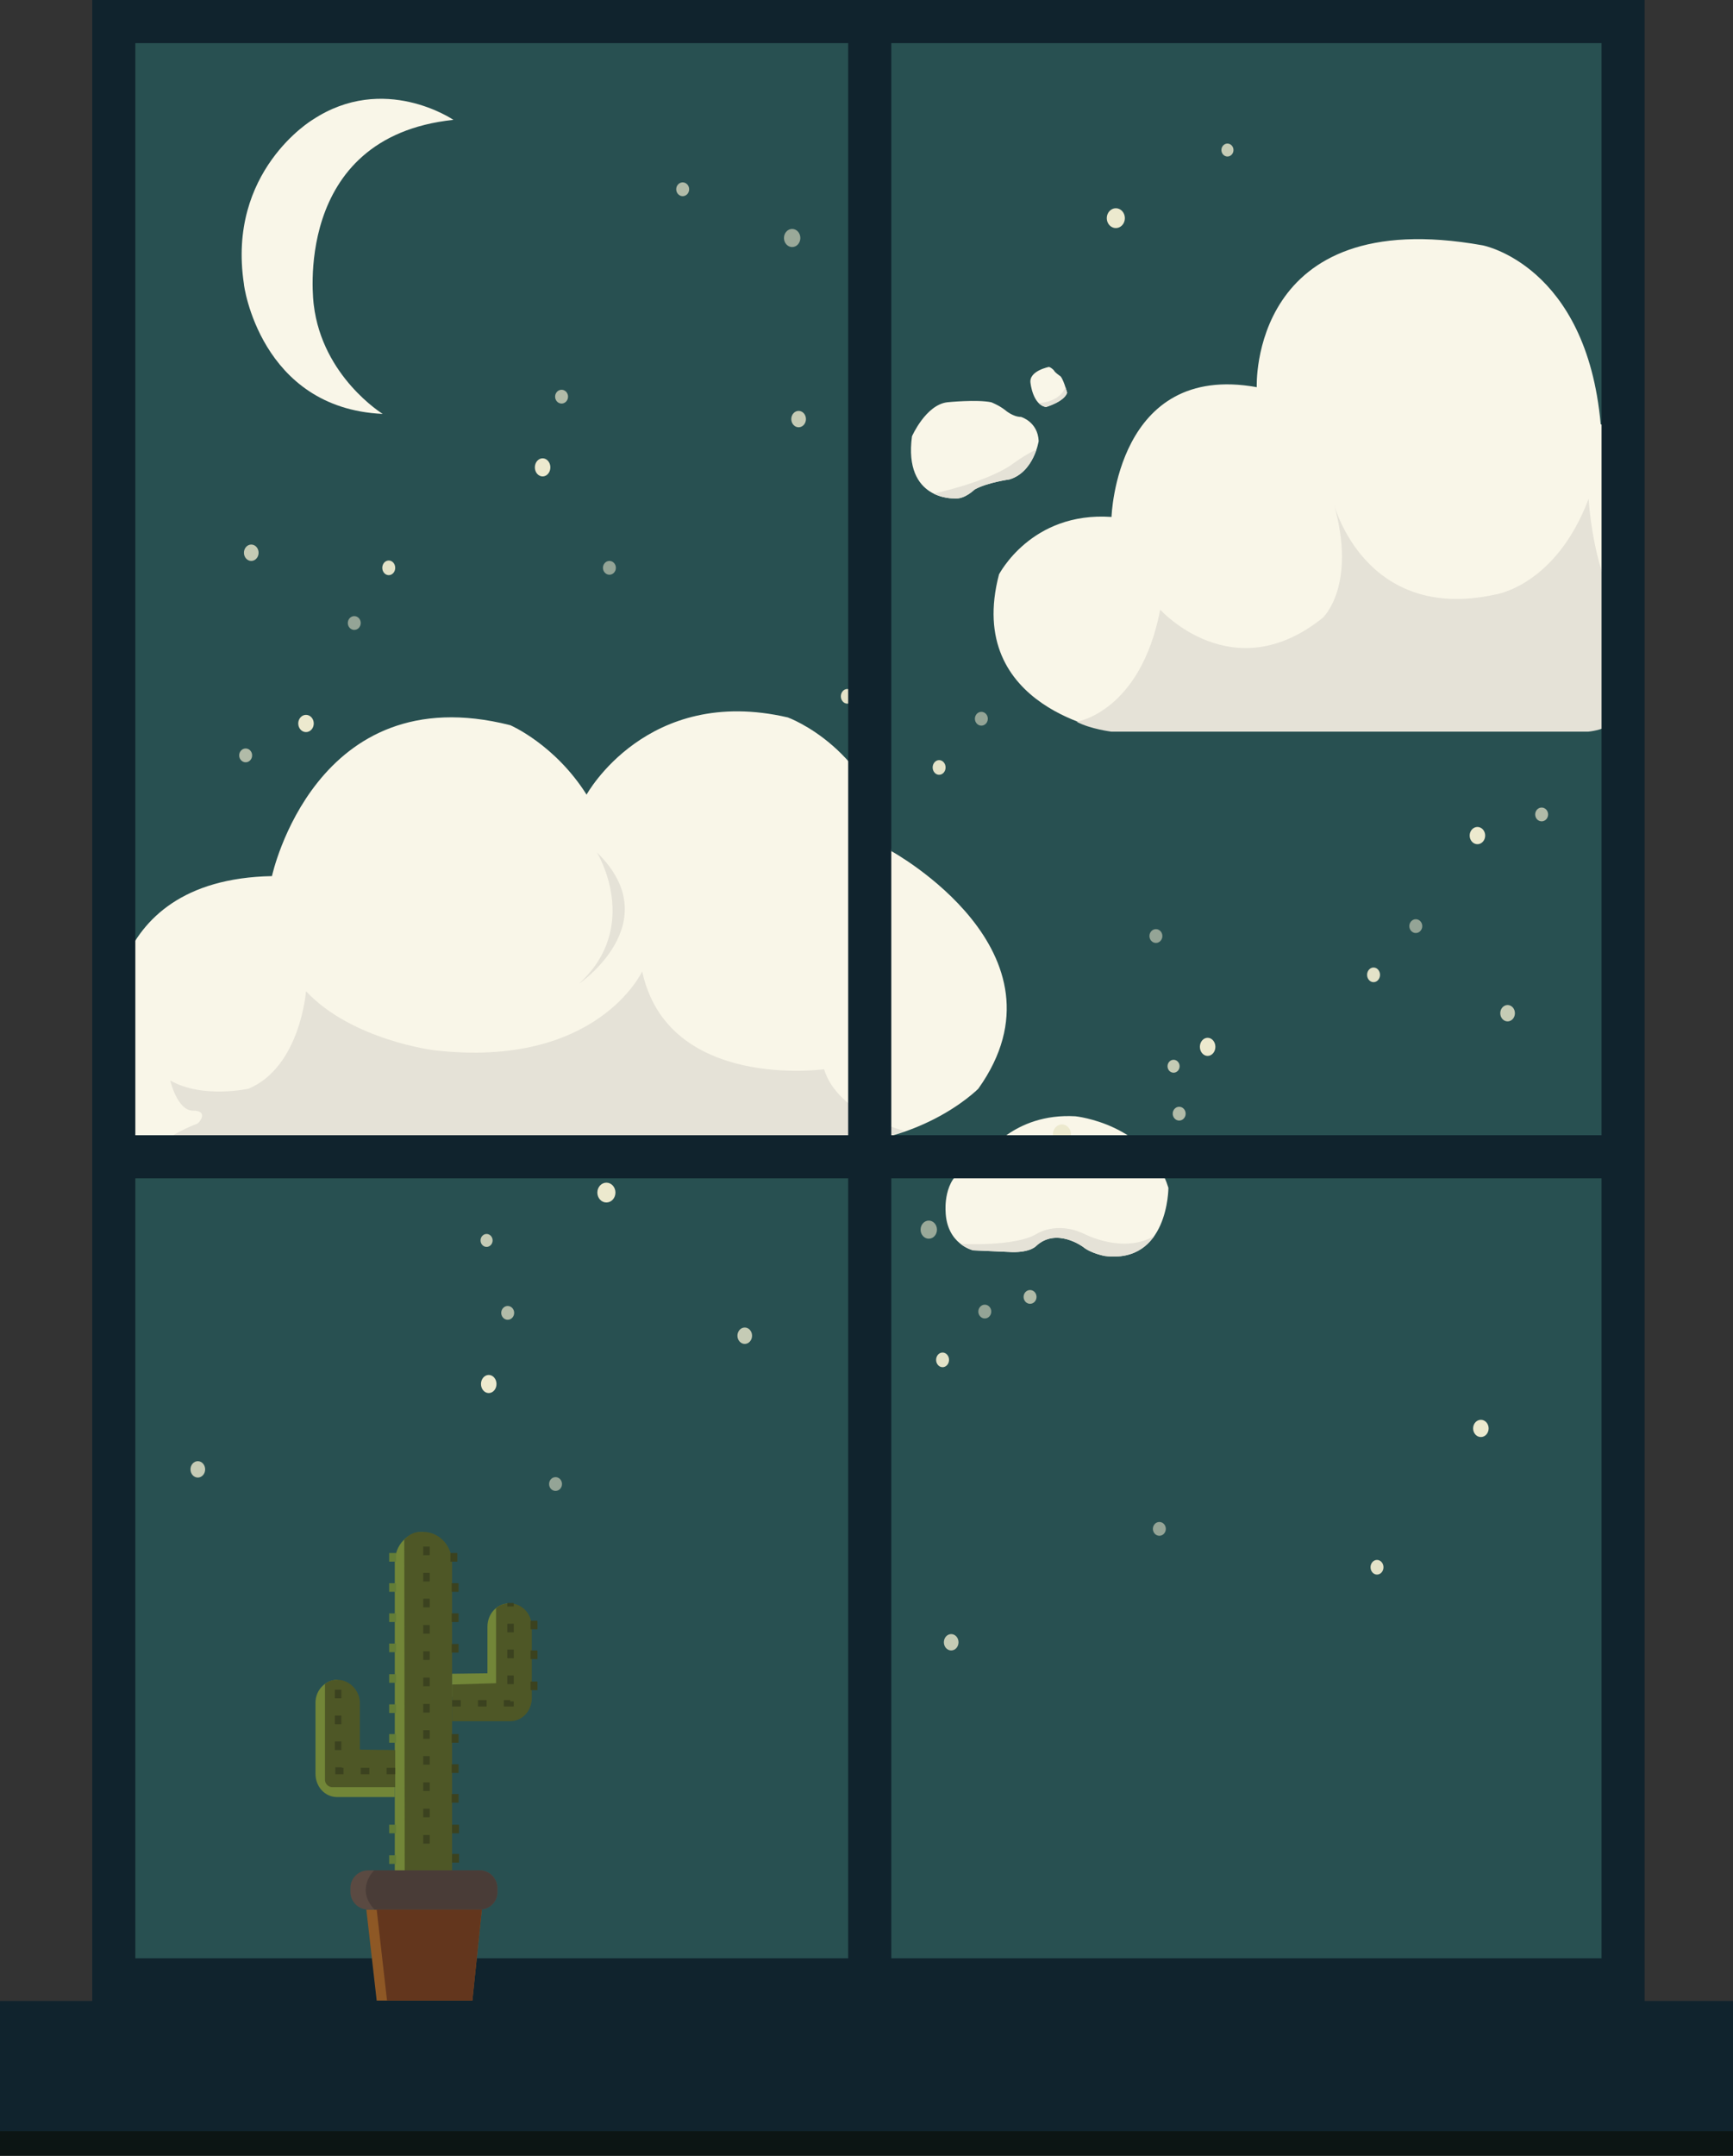 <?xml version="1.0" encoding="utf-8"?>
<!-- Generator: Adobe Illustrator 24.1.2, SVG Export Plug-In . SVG Version: 6.00 Build 0)  -->
<svg version="1.1" id="Layer_1" xmlns="http://www.w3.org/2000/svg" xmlns:xlink="http://www.w3.org/1999/xlink" x="0px" y="0px"
	 viewBox="0 0 402.1 500" style="enable-background:new 0 0 402.1 500;" xml:space="preserve">
<rect x="0" y="0" width="402.1" height="500" fill="#333333" stroke="none"/>
<style type="text/css">
	.st0{fill:#0C1514;}
	.st1{clip-path:url(#SVGID_2_);fill:#285051;}
	.st2{clip-path:url(#SVGID_4_);}
	.st3{fill:#F9F6E8;}
	.st4{clip-path:url(#SVGID_6_);fill:#E5E2D7;}
	.st5{clip-path:url(#SVGID_8_);fill:#E5E2D7;}
	.st6{clip-path:url(#SVGID_10_);fill:#E5E2D7;}
	.st7{fill:#E5E2D7;}
	.st8{clip-path:url(#SVGID_12_);}
	.st9{opacity:0.58;fill:#ECE9CE;enable-background:new    ;}
	.st10{fill:#ECE9CE;}
	.st11{opacity:0.8;fill:#ECE9CE;enable-background:new    ;}
	.st12{opacity:0.95;fill:#ECE9CE;enable-background:new    ;}
	.st13{opacity:0.55;fill:#ECE9CE;enable-background:new    ;}
	.st14{opacity:0.7;fill:#ECE9CE;enable-background:new    ;}
	.st15{clip-path:url(#SVGID_14_);fill:#F9F6E8;}
	.st16{fill:#10232D;}
	.st17{fill:#728638;}
	.st18{fill:#4E5726;}
	.st19{fill:#3B421F;}
	.st20{fill:#637D37;}
	.st21{fill:#627C37;}
	.st22{fill:#8E5825;}
	.st23{fill:#5A4A42;}
	.st24{clip-path:url(#SVGID_16_);fill:#493C37;}
	.st25{fill:#63361D;}
</style>
<g id="Layer_2_1_">
	<g id="night_window_and_cactus_1_">
		<g id="window_2_">
			<path id="shadow_10_" class="st0" d="M0,493.8h402.1v6.2H0V493.8z"/>
			<g id="clipped_sky_2_">
				<g>
					<defs>
						<rect id="SVGID_1_" x="31.1" y="9.9" width="340.8" height="444.8"/>
					</defs>
					<clipPath id="SVGID_2_">
						<use xlink:href="#SVGID_1_"  style="overflow:visible;"/>
					</clipPath>
					<path class="st1" d="M30.2,9.1h341.9v446.5H30.2V9.1z"/>
				</g>
				<g>
					<defs>
						<rect id="SVGID_3_" x="31.1" y="9.9" width="340.8" height="444.8"/>
					</defs>
					<clipPath id="SVGID_4_">
						<use xlink:href="#SVGID_3_"  style="overflow:visible;"/>
					</clipPath>
					<g id="clouds_2_" class="st2">
						<path class="st3" d="M225.8,290c0,0-6.2-1.4-6.4-9.1c0,0-0.6-7.5,4.6-9.8c0,0,2.7-0.2,4.6-3c0,0,6.5-10,20.9-9.2
							c0,0,17,1.7,21.6,16.6c0,0,0,17.7-14.8,15.8c0,0-3.2-0.6-5-2.1c0,0-6.2-4.6-10.9-0.2c0,0-1.3,1.5-5.6,1.4L225.8,290L225.8,290
							z"/>
						<g>
							<defs>
								<path id="SVGID_5_" d="M225.8,290c0,0-6.2-1.4-6.4-9.1c0,0-0.6-7.5,4.6-9.8c0,0,2.7-0.2,4.6-3c0,0,6.5-10,20.9-9.2
									c0,0,17,1.7,21.6,16.6c0,0,0,17.7-14.8,15.8c0,0-3.2-0.6-5-2.1c0,0-6.2-4.6-10.9-0.2c0,0-1.3,1.5-5.6,1.4L225.8,290
									L225.8,290z"/>
							</defs>
							<clipPath id="SVGID_6_">
								<use xlink:href="#SVGID_5_"  style="overflow:visible;"/>
							</clipPath>
							<path class="st4" d="M222.9,288.5c0,0,12.6,0.7,17.6-2.3c0,0,4.6-3.1,11.1,0c0,0,8.9,4.7,16.2,0.5l-4.4,7.7l-39.9-3.1
								L222.9,288.5L222.9,288.5z"/>
						</g>
						<path class="st3" d="M221.4,115.6c0,0-11.8,0.5-9.8-14.4c0,0,3.2-7.3,8.2-7.9c0,0,6.8-0.7,10.2,0c0,0,1.8,0.7,3.2,1.8
							c0,0,1.8,1.6,3.7,1.6c0,0,3.9,1.1,4.1,5.6c0,0-1.1,7.2-6.8,8.9c0,0-5.1,0.7-8,2.3C226.2,113.4,223.9,115.9,221.4,115.6
							L221.4,115.6z"/>
						<g>
							<defs>
								<path id="SVGID_7_" d="M221.4,115.6c0,0-11.8,0.5-9.8-14.4c0,0,3.2-7.3,8.2-7.9c0,0,6.8-0.7,10.2,0c0,0,1.8,0.7,3.2,1.8
									c0,0,1.8,1.6,3.7,1.6c0,0,3.9,1.1,4.1,5.6c0,0-1.1,7.2-6.8,8.9c0,0-5.1,0.7-8,2.3C226.2,113.4,223.9,115.9,221.4,115.6
									L221.4,115.6z"/>
							</defs>
							<clipPath id="SVGID_8_">
								<use xlink:href="#SVGID_7_"  style="overflow:visible;"/>
							</clipPath>
							<path class="st5" d="M216.5,114.5c0,0,11.6-2.4,17.9-6.5c0,0,3.9-2.9,6.1-3.7l-0.8,7.7l-20.7,6.3L216.5,114.5z"/>
						</g>
						<g>
							<path class="st3" d="M243.4,85.1c0,0-4.7,0.9-4.3,3.7c0,0,0.5,5.1,3.6,5.6c0,0,4.2-1.2,4.9-3.3c0,0-1-3.8-1.8-4
								c0,0-1.1-0.8-1.2-1.1C244.6,86,244.2,85.4,243.4,85.1z"/>
							<g>
								<defs>
									<path id="SVGID_9_" d="M243.4,85.1c0,0-4.7,0.9-4.3,3.7c0,0,0.5,5.1,3.6,5.6c0,0,4.2-1.2,4.9-3.3c0,0-1-3.8-1.8-4
										c0,0-1.1-0.8-1.2-1.1C244.6,86,244.2,85.4,243.4,85.1z"/>
								</defs>
								<clipPath id="SVGID_10_">
									<use xlink:href="#SVGID_9_"  style="overflow:visible;"/>
								</clipPath>
								<path class="st6" d="M241,93.5c0,0,4.8-0.1,6.2-3.7l1.2,1.9l-5.6,3.7L241,93.5L241,93.5z"/>
							</g>
						</g>
						<g>
							<path class="st3" d="M25.9,241.5c0,0-4.1-37.5,37.2-38.3c0,0,10-46.5,55.3-35c0,0,10.3,4.4,17.7,16.1c0,0,14-25.5,46.7-17.9
								c0,0,19.7,7.1,24,31c0,0,42.8,23.4,20.2,55.1c0,0-15.4,15.7-42.4,12.6l-158.8,0.4C25.8,265.4,6.1,255.4,25.9,241.5
								L25.9,241.5z"/>
							<path class="st7" d="M39.5,250.6c0,0,1.6,7,5.3,7s1.5,2.9,0.8,3.1c-0.8,0.2-6.6,2.8-8.2,4.6l147.2-0.4c0,0,12.5,2.1,25.3-2.6
								c0,0-15.4-3.7-18.7-14.3c0,0-36.2,5-42.2-22.7c0,0-10.4,22.6-48.2,18.3c0,0-19.1-2.3-29.8-13.7c0,0-1.3,17.5-13.3,22.6
								C57.7,252.5,47,254.9,39.5,250.6L39.5,250.6z"/>
							<path class="st7" d="M138.5,197.7c0,0,10.5,17.1-4.2,30.5C134.3,228.2,155.2,214,138.5,197.7z"/>
						</g>
						<g>
							<path class="st3" d="M257.9,119.9c0,0,1.1-36,33.7-30.1c0,0-1.8-42.6,52.4-32.9c0,0,24.1,4.5,27.4,41.5
								c0,0,43.3,14.1,15,49.1c0,0-3,20-18,22.1H257.9c0,0-34.3-5.2-26.1-36.4C231.8,133.3,239.2,118.6,257.9,119.9z"/>
							<path class="st7" d="M249.8,167.4c0,0,14.8-2.2,19.4-26c0,0,16.8,18.7,37.7,1.9c0,0,8-7.3,2.6-26.4c0,0,7.1,27.6,37.4,21
								c0,0,14-1.9,21.7-22.2c0,0,1.8,33,17.9,31.9c0,0-3.6,20.6-18,22.1H257.9C257.9,169.7,253,169.1,249.8,167.4L249.8,167.4z"/>
						</g>
					</g>
				</g>
				<g>
					<defs>
						<rect id="SVGID_11_" x="31.1" y="9.9" width="340.8" height="444.8"/>
					</defs>
					<clipPath id="SVGID_12_">
						<use xlink:href="#SVGID_11_"  style="overflow:visible;"/>
					</clipPath>
					<g id="stars_2_" class="st8">
						<ellipse class="st9" cx="183.8" cy="55.2" rx="1.9" ry="2.1"/>
						<ellipse class="st10" cx="258.9" cy="50.6" rx="2.1" ry="2.3"/>
						<ellipse class="st11" cx="284.8" cy="34.8" rx="1.4" ry="1.5"/>
						<ellipse class="st12" cx="90.2" cy="131.7" rx="1.5" ry="1.7"/>
						<ellipse class="st11" cx="185.3" cy="97.2" rx="1.7" ry="1.9"/>
						<ellipse class="st10" cx="125.9" cy="108.4" rx="1.8" ry="2.1"/>
						<ellipse class="st13" cx="141.4" cy="131.7" rx="1.5" ry="1.6"/>
						<ellipse class="st14" cx="130.3" cy="92" rx="1.5" ry="1.6"/>
						<ellipse class="st14" cx="199.2" cy="52.8" rx="1.5" ry="1.6"/>
						<ellipse class="st11" cx="58.3" cy="128.2" rx="1.7" ry="1.9"/>
						<ellipse class="st10" cx="71" cy="167.8" rx="1.8" ry="2"/>
						<ellipse class="st13" cx="82.2" cy="144.5" rx="1.5" ry="1.6"/>
						<ellipse class="st14" cx="57" cy="175.2" rx="1.5" ry="1.6"/>
						<ellipse class="st14" cx="158.4" cy="43.9" rx="1.5" ry="1.6"/>
						<ellipse class="st12" cx="196.6" cy="161.5" rx="1.5" ry="1.7"/>
						<g>
							<ellipse class="st9" cx="171.4" cy="267.8" rx="1.9" ry="2.1"/>
							<ellipse class="st10" cx="246.4" cy="263.1" rx="2.1" ry="2.3"/>
							<ellipse class="st11" cx="272.3" cy="247.3" rx="1.4" ry="1.5"/>
							<ellipse class="st11" cx="172.8" cy="309.8" rx="1.7" ry="1.9"/>
							<ellipse class="st10" cx="113.4" cy="321" rx="1.8" ry="2.1"/>
							<ellipse class="st13" cx="128.9" cy="344.2" rx="1.5" ry="1.6"/>
							<ellipse class="st14" cx="117.8" cy="304.5" rx="1.5" ry="1.6"/>
							<ellipse class="st11" cx="45.9" cy="340.8" rx="1.7" ry="1.9"/>
						</g>
						<g>
							<ellipse class="st9" cx="215.5" cy="285.2" rx="1.9" ry="2.1"/>
							<ellipse class="st10" cx="140.7" cy="276.6" rx="2.1" ry="2.3"/>
							<ellipse class="st11" cx="112.9" cy="287.7" rx="1.4" ry="1.5"/>
							<ellipse class="st12" cx="318.7" cy="226.1" rx="1.5" ry="1.7"/>
							<ellipse class="st10" cx="280.2" cy="242.8" rx="1.8" ry="2.1"/>
							<ellipse class="st13" cx="268.2" cy="217.1" rx="1.5" ry="1.6"/>
							<ellipse class="st14" cx="273.6" cy="258.3" rx="1.5" ry="1.6"/>
							<ellipse class="st14" cx="200" cy="284.9" rx="1.5" ry="1.6"/>
							<ellipse class="st11" cx="349.8" cy="235" rx="1.7" ry="1.9"/>
							<ellipse class="st10" cx="342.8" cy="193.8" rx="1.8" ry="2"/>
							<ellipse class="st13" cx="328.5" cy="214.8" rx="1.5" ry="1.6"/>
							<ellipse class="st14" cx="357.7" cy="188.9" rx="1.5" ry="1.6"/>
							<ellipse class="st14" cx="239" cy="300.8" rx="1.5" ry="1.6"/>
							<ellipse class="st12" cx="217.9" cy="178" rx="1.5" ry="1.7"/>
							<ellipse class="st13" cx="227.7" cy="166.7" rx="1.5" ry="1.6"/>
						</g>
						<g>
							<ellipse class="st12" cx="319.5" cy="363.5" rx="1.5" ry="1.7"/>
							<ellipse class="st11" cx="220.7" cy="380.9" rx="1.7" ry="1.9"/>
							<ellipse class="st13" cx="269" cy="354.6" rx="1.5" ry="1.6"/>
							<ellipse class="st10" cx="343.6" cy="331.3" rx="1.8" ry="2"/>
							<ellipse class="st12" cx="218.7" cy="315.4" rx="1.5" ry="1.7"/>
							<ellipse class="st13" cx="228.5" cy="304.2" rx="1.5" ry="1.6"/>
						</g>
					</g>
				</g>
				<g>
					<defs>
						<rect id="SVGID_13_" x="31.1" y="9.9" width="340.8" height="444.8"/>
					</defs>
					<clipPath id="SVGID_14_">
						<use xlink:href="#SVGID_13_"  style="overflow:visible;"/>
					</clipPath>
					<path id="moon_2_" class="st15" d="M88.8,96c0,0-14-8.6-16-25.3c0,0-5.4-38.9,32.4-42.9c0,0-16.1-11-32.7,0
						c0,0-19.9,11.9-15.9,38.1C56.5,65.8,60.3,94.7,88.8,96z"/>
				</g>
			</g>
			<g id="window_frame_2_">
				<path class="st16" d="M0,464.1h402.1v30.2H0V464.1z"/>
				<path class="st16" d="M371.6,10v444.2H31.4V10H371.6 M381.6,0H21.4v465.2h360.2V0z"/>
				<path class="st16" d="M31.1,263.3h341.1v10H31.1V263.3z"/>
				<path class="st16" d="M196.8,9.6h10v445.1h-10V9.6z"/>
			</g>
		</g>
		<g id="plant_2_">
			<g id="branches_2_">
				<path class="st17" d="M98.2,355.3c-3.7,0-6.6,3.1-6.6,7.1v71.4h6.8l-0.1-78.5L98.2,355.3z"/>
				<path class="st18" d="M93.9,433.8h11v-71.3c0-4-3-7.2-6.7-7.2c-1.2,0-2.6-0.1-4.4,1.8L93.9,433.8L93.9,433.8z"/>
				<path class="st17" d="M118.1,393.4l-13.2,0.1v-5.3l8.2-0.1v-10.8c0-3,2.2-5.4,5-5.4h0.3L118.1,393.4L118.1,393.4z"/>
				<path class="st18" d="M115.1,390.4V373c1.4-1.3,3.3-1.1,3.3-1.1c2.7,0,5,2.4,5,5.4v16.5c0,3-2.2,5.4-5,5.4h-13.5v-8.5
					L115.1,390.4z"/>
				<path class="st17" d="M78.5,411.1l-0.2-21.5c-2.7,0-5.1,2.3-5.1,5.3v16.5c0,3,2.2,5.4,5,5.4h13.4v-5.6L78.5,411.1L78.5,411.1z"
					/>
				<path class="st18" d="M77.1,414.5h14.6v-8.6l-8.2-0.1V395c0-3-2.5-5.4-5.2-5.4c0,0-1.7-0.1-2.9,1v22
					C75.3,413.6,76.1,414.5,77.1,414.5z"/>
			</g>
			<g id="spikes_2_">
				<path class="st19" d="M104.5,360.2h1.6v2h-1.6V360.2z M104.8,367.2h1.6v2h-1.6V367.2z M104.8,374.2h1.6v2h-1.6V374.2z
					 M104.8,381.3h1.6v2h-1.6V381.3z M104.8,402.2h1.6v2h-1.6V402.2z M104.8,409.2h1.6v2h-1.6V409.2z M104.8,416.1h1.6v2h-1.6V416.1
					z M104.9,423.2h1.6v2h-1.6V423.2z M104.9,430h1.6v2h-1.6V430z"/>
				<path class="st20" d="M90.3,360.2h1.6v2h-1.6V360.2z M90.3,367.2h1.6v2h-1.6V367.2z M90.3,374.2h1.6v2h-1.6V374.2z M90.3,381.2
					h1.6v2h-1.6V381.2z M90.3,388.3h1.6v2h-1.6V388.3z M90.3,395.3h1.6v2h-1.6V395.3z M90.3,402.2h1.6v2h-1.6V402.2z"/>
				<path class="st21" d="M90.3,423.2h1.6v2h-1.6V423.2z M90.3,430.3h1.6v2h-1.6V430.3z"/>
				<path class="st19" d="M123.1,375.9h1.6v2h-1.6V375.9z M123.1,382.8h1.6v2h-1.6V382.8z M123.1,390h1.6v2h-1.6V390z M99.7,427.6
					h-1.5v-2h1.5V427.6z M99.7,421.5h-1.5v-2h1.5V421.5z M99.7,415.4h-1.5v-2h1.5V415.4z M99.7,409.3h-1.5v-2h1.5V409.3z
					 M99.7,403.3h-1.5v-2h1.5V403.3z M99.7,397.2h-1.5v-2h1.5V397.2z M99.7,391.1h-1.5v-2h1.5V391.1z M99.7,385h-1.5v-2h1.5V385z
					 M99.7,378.9h-1.5v-2h1.5V378.9z M99.7,372.8h-1.5v-2h1.5V372.8z M99.7,366.8h-1.5v-2h1.5V366.8z M99.7,360.7h-1.5v-2h1.5V360.7
					z M119.2,395.8h-2.3v-1.5h1.5v0.3h0.8V395.8z M112.9,395.8h-2v-1.5h2V395.8z M106.9,395.8h-2v-1.5h2V395.8z M119.2,390.6h-1.5
					v-2h1.5V390.6z M119.2,384.6h-1.5v-2h1.5V384.6z M119.2,378.6h-1.5v-2h1.5V378.6z M119.2,372.6h-1.5v-0.8h1.5V372.6z
					 M91.7,411.5h-2V410h2V411.5z M85.7,411.5h-2V410h2V411.5z M79.7,411.5h-1.9v-1.6h1.5v0.1h0.4V411.5z M79.2,405.9h-1.5v-2h1.5
					V405.9z M79.2,399.9h-1.5v-2h1.5V399.9z M79.2,393.9h-1.5v-2h1.5V393.9z"/>
			</g>
		</g>
		<g id="pot_2_">
			<path class="st22" d="M111.8,442.9H85l2.4,21.1h22.2L111.8,442.9z"/>
			<path class="st23" d="M111.3,442.9H85.4c-2.3,0-4.1-1.9-4.1-4.1v-0.9c0-2.3,1.9-4.1,4.1-4.1h25.9c2.3,0,4.1,1.9,4.1,4.1v0.9
				C115.5,441,113.6,442.9,111.3,442.9z"/>
			<g>
				<defs>
					<path id="SVGID_15_" d="M111.3,442.9H85.4c-2.3,0-4.1-1.9-4.1-4.1v-0.9c0-2.3,1.9-4.1,4.1-4.1h25.9c2.3,0,4.1,1.9,4.1,4.1v0.9
						C115.5,441,113.6,442.9,111.3,442.9z"/>
				</defs>
				<clipPath id="SVGID_16_">
					<use xlink:href="#SVGID_15_"  style="overflow:visible;"/>
				</clipPath>
				<path class="st24" d="M86.9,433.7c0,0-4.6,4.3,0,9.2h28.5v-9.2H86.9z"/>
			</g>
			<path class="st25" d="M89.8,464l-2.4-21.1h24.4l-2.2,21.1H89.8z"/>
		</g>
	</g>
</g>
</svg>
